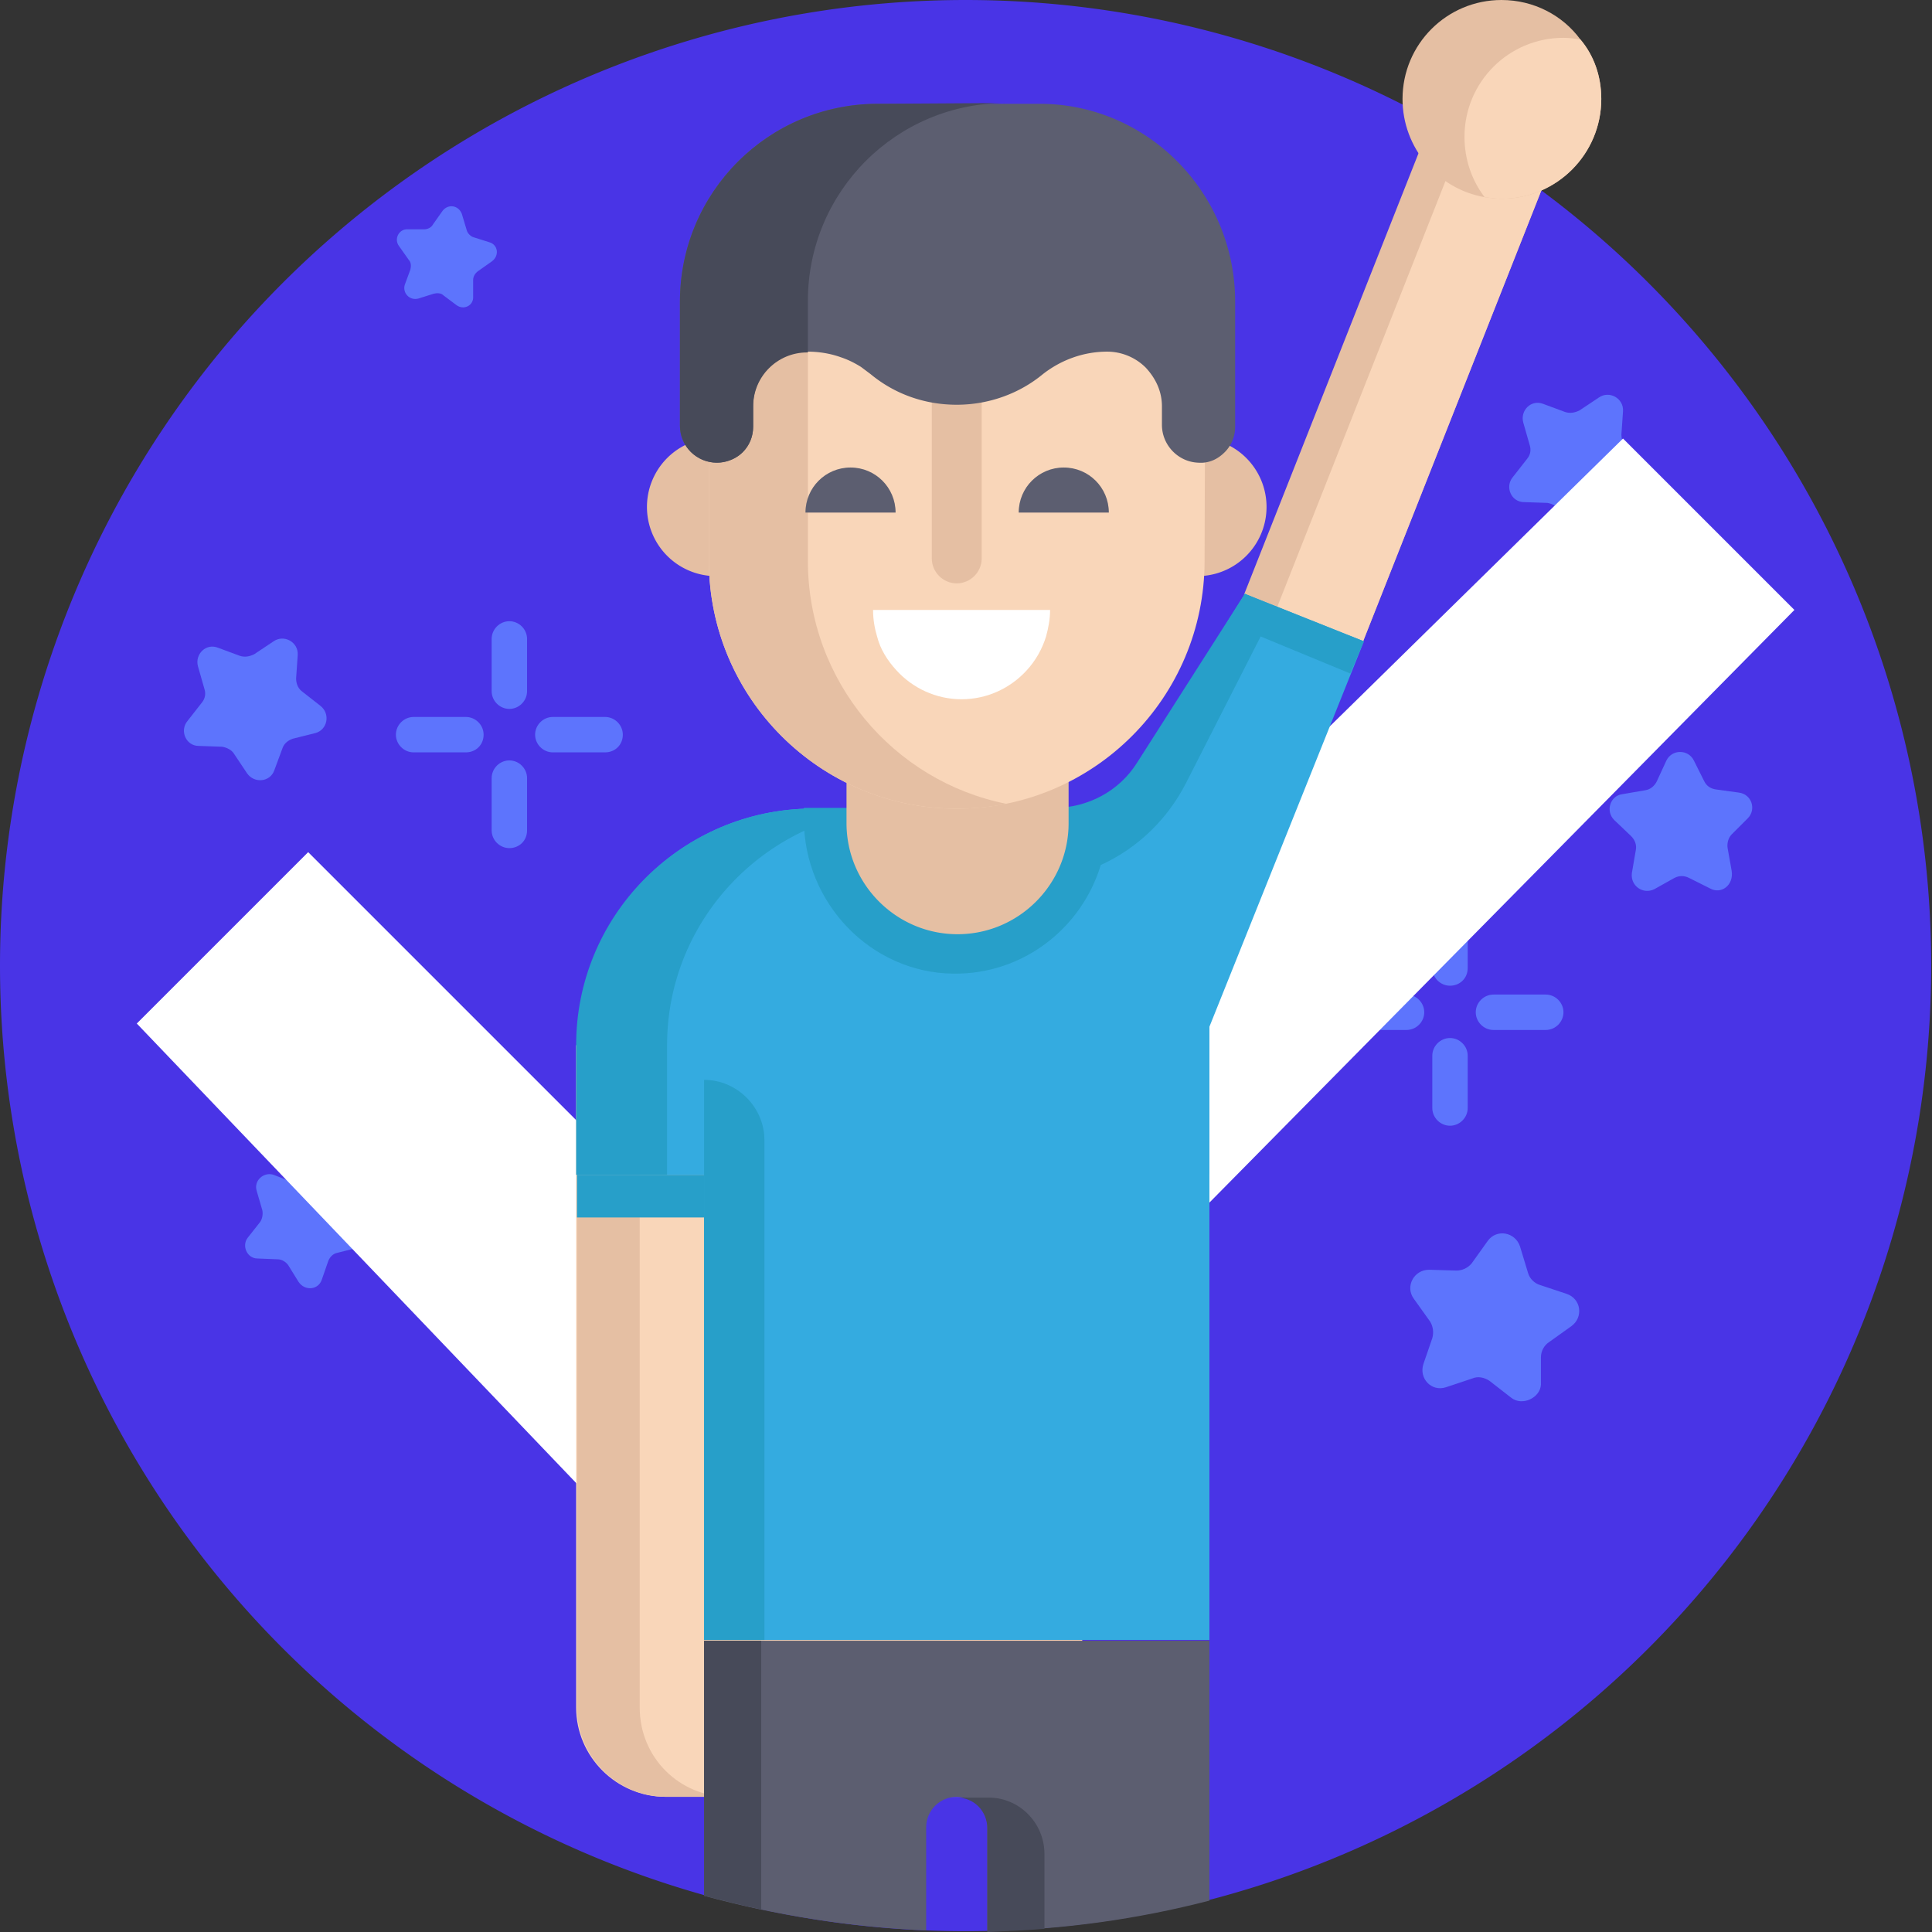 <?xml version="1.0" standalone="no"?><!DOCTYPE svg PUBLIC "-//W3C//DTD SVG 1.1//EN" "http://www.w3.org/Graphics/SVG/1.1/DTD/svg11.dtd"><svg class="icon" width="200px" height="200.00px" viewBox="0 0 1024 1024" version="1.1" xmlns="http://www.w3.org/2000/svg"><rect x="0" y="0" width="1024" height="1024" fill="#333333" stroke="none"/><path d="M0 511.787a511.787 511.787 0 1 0 1023.574 0A511.787 511.787 0 1 0 0 511.787z" fill="#4934E6" /><path d="M167.184 388.531l-11.942 2.986c-2.559 0.853-4.691 2.559-5.544 5.118l-4.265 11.515c-2.133 6.397-10.662 7.25-14.5 1.706l-6.825-10.236c-1.28-2.132-3.838-3.412-6.397-3.838l-12.368-0.427c-6.824 0-10.236-8.103-5.971-13.22l7.677-9.81c1.706-2.133 2.132-4.692 1.28-7.25l-3.413-11.942c-1.706-6.397 4.265-12.368 10.663-9.81l11.515 4.266c2.559 0.852 5.118 0.426 7.677-0.853l10.235-6.824c5.545-3.839 13.221 0.426 12.795 7.25l-0.853 12.368c0 2.56 0.853 5.118 2.985 6.824l9.81 7.677c5.544 4.265 3.838 12.794-2.56 14.5z m739.105 82.313l-11.089-5.545c-2.559-1.279-5.118-1.279-7.676 0l-10.663 5.971c-5.97 2.986-12.794-1.706-11.941-8.53l2.132-12.368c0.427-2.559-0.426-5.118-2.559-7.25l-8.956-8.53c-4.692-4.691-2.133-12.794 4.265-13.647l12.368-2.133c2.559-0.426 4.691-2.132 5.97-4.691l5.119-11.089c2.985-5.97 11.515-5.97 14.5 0l5.545 11.089c1.28 2.559 3.412 3.838 5.97 4.265l12.369 1.706c6.823 0.853 9.382 8.956 4.691 13.647l-8.53 8.53c-1.706 1.706-2.559 4.691-2.132 7.25l2.132 11.942c1.28 7.677-5.544 12.795-11.515 9.383zM800.946 740.81l-11.515-8.956c-2.559-1.706-5.97-2.559-8.956-1.28l-14.074 4.692c-7.677 2.559-14.501-4.691-11.942-12.368l4.691-13.648c0.853-2.985 0.427-6.397-1.28-8.956l-8.529-11.942c-4.691-6.397 0-15.353 8.103-15.353l14.501 0.426c2.985 0 5.97-1.28 8.103-3.838l8.53-11.942c4.691-6.397 14.5-4.691 17.06 2.985l4.265 14.075c0.853 2.985 3.411 5.544 6.397 6.397l14.074 4.691c7.677 2.56 8.956 12.368 2.559 17.06l-11.942 8.53c-2.559 1.706-4.265 4.691-4.265 8.103v14.5c-0.426 6.824-9.809 11.516-15.78 6.824zM241.82 161.64l-6.824-5.118c-1.279-1.279-3.411-1.279-5.117-0.853l-8.104 2.56c-4.691 1.279-8.53-2.986-7.25-7.25l2.985-8.104c0.427-1.706 0.427-3.839-0.853-5.118l-5.117-7.25c-2.986-3.839 0-9.383 4.69-8.957h8.53c1.707 0 3.84-0.853 4.692-2.559l5.118-7.25c2.985-3.838 8.53-2.985 10.236 1.706l2.559 8.53c0.426 1.706 2.132 3.412 3.838 3.838l8.103 2.56c4.692 1.279 5.545 7.25 1.28 10.235l-7.25 5.118c-1.707 1.28-2.56 2.985-2.56 4.691v8.53c0.427 5.118-5.117 7.677-8.956 4.691z m627.792 97.666l-11.942 2.986c-2.559 0.853-4.691 2.559-5.544 5.118l-4.265 11.515c-2.132 6.397-10.662 7.25-14.5 1.706l-6.824-10.236c-1.28-2.132-3.839-3.412-6.398-3.838l-12.368-0.427c-6.824 0-10.236-8.103-5.97-13.221l7.676-9.81c1.706-2.132 2.132-4.69 1.28-7.25l-3.412-11.941c-1.706-6.398 4.264-12.368 10.662-9.81l11.515 4.265c2.559 0.853 5.118 0.427 7.677-0.853l10.236-6.823c5.544-3.839 13.22 0.426 12.794 7.25l-0.853 12.368c0 2.559 0.853 5.118 2.986 6.824l9.809 7.677c5.544 4.691 3.838 12.794-2.559 14.5z m-680.676 402.18l-10.236 2.558c-2.133 0.427-3.839 2.133-4.692 4.265l-3.411 9.81c-1.706 5.544-8.957 6.397-12.369 1.279l-5.544-8.956c-1.28-1.706-3.412-2.986-5.544-2.986l-10.663-0.426c-5.544 0-8.53-6.824-5.117-11.089l6.397-8.103c1.28-1.706 1.706-4.265 1.28-6.398l-2.986-10.235c-1.706-5.545 3.838-10.236 8.956-8.53l9.81 3.838c2.132 0.853 4.69 0.427 6.397-0.853l8.53-5.97c4.691-3.412 11.088 0.426 10.662 5.97l-0.427 10.663c0 2.132 0.853 4.264 2.56 5.97l8.103 6.398c5.117 4.265 3.838 11.515-1.706 12.794z m81.033-285.748c-5.118 0-9.383-4.265-9.383-9.383v-27.722c0-5.118 4.265-9.383 9.383-9.383 5.117 0 9.382 4.265 9.382 9.383v27.722c0 5.118-4.265 9.383-9.382 9.383z m0 73.782c-5.118 0-9.383-4.265-9.383-9.382v-27.722c0-5.118 4.265-9.383 9.383-9.383 5.117 0 9.382 4.265 9.382 9.383v27.722c0 5.544-4.265 9.382-9.382 9.382z m50.752-50.752h-27.722c-5.118 0-9.383-4.265-9.383-9.383 0-5.117 4.265-9.382 9.383-9.382h27.722c5.118 0 9.382 4.265 9.382 9.382 0 5.545-4.264 9.383-9.382 9.383z m-73.783 0h-27.722c-5.118 0-9.382-4.265-9.382-9.383 0-5.117 4.264-9.382 9.382-9.382h27.722c5.118 0 9.383 4.265 9.383 9.382 0 5.545-4.265 9.383-9.383 9.383zM768.533 522.45c-5.118 0-9.383-4.265-9.383-9.383v-27.722c0-5.117 4.265-9.382 9.383-9.382s9.383 4.265 9.383 9.382v27.722c0 5.545-4.265 9.383-9.383 9.383z m0 74.21c-5.118 0-9.383-4.266-9.383-9.384v-27.721c0-5.118 4.265-9.383 9.383-9.383s9.383 4.265 9.383 9.383v27.721c0 5.118-4.265 9.383-9.383 9.383z m50.752-50.753h-27.721c-5.118 0-9.383-4.265-9.383-9.383s4.265-9.383 9.383-9.383h27.721c5.118 0 9.383 4.265 9.383 9.383s-4.265 9.383-9.383 9.383z m-73.782 0H717.78c-5.118 0-9.383-4.265-9.383-9.383s4.265-9.383 9.383-9.383h27.722c5.118 0 9.382 4.265 9.382 9.383s-4.264 9.383-9.382 9.383z" fill="#5D74FD" /><path d="M398.34 883.259L72.504 542.494l90.842-90.842 234.57 234.569 462.313-453.785 90.842 90.843-552.73 559.98z" fill="#FFFFFF" /><path d="M831.227 64.826L722.472 339.912l-45.634-17.913-17.486-6.824L768.107 40.09c6.823-17.486 26.442-26.016 43.928-19.192 3.838 1.28 6.824 3.412 9.81 5.97 10.661 8.957 14.926 23.884 9.382 37.958z" fill="#E5BFA3" /><path d="M831.227 64.826L722.472 339.912l-45.634-17.913L785.166 47.767c5.971-14.927 21.325-23.457 36.678-20.898 10.662 8.956 14.927 23.883 9.383 37.957z" fill="#F9D6B9" /><path d="M722.899 339.912l-63.12-25.163-72.077 116.431 53.31 113.02z" fill="#34ABE0" /><path d="M597.511 952.35H352.706c-26.015 0-47.34-21.325-47.34-47.34v-351h177.42L597.51 952.35z" fill="#F9D6B9" /><path d="M339.059 905.01v-351h-33.266v351c0 26.015 21.324 47.34 47.34 47.34h33.266c-26.442 0-47.34-20.898-47.34-47.34z" fill="#E5BFA3" /><path d="M305.793 622.674h284.041v22.604H305.793z" fill="#279FC9" /><path d="M641.013 428.621v194.053h-335.22v-68.665c0-67.812 53.737-123.255 121.122-125.388h214.098z" fill="#34ABE0" /><path d="M641.013 501.551v367.634H373.178V501.55c0-33.693 22.604-61.84 53.737-70.37 6.398-1.707 12.795-2.56 19.619-2.56h121.55c6.823 0 13.22 0.853 19.618 2.56 30.707 8.53 53.31 37.104 53.31 70.37z" fill="#34ABE0" /><path d="M659.778 314.749l-57.15 89.563c-9.382 14.927-26.015 23.883-43.927 23.883H426.062v5.97c0 44.356 35.4 81.46 79.327 81.887 36.678 0.426 67.812-23.884 78.048-57.576 19.618-8.957 35.398-24.31 45.208-43.502l47.34-92.975-16.207-7.25z" fill="#279FC9" /><path d="M474.682 428.621h4.692-52.885c-67.385 2.56-121.123 57.576-121.123 125.388v68.665h48.193v-68.665c0-67.812 54.164-122.829 121.123-125.388z" fill="#279FC9" /><path d="M566.377 372.751v63.547c0 32.413-26.442 58.856-58.855 58.856s-58.856-26.443-58.856-58.856v-63.547h117.711zM342.897 268.688a36.678 36.678 0 1 0 73.356 0 36.678 36.678 0 1 0-73.356 0zM597.938 268.688a36.678 36.678 0 1 0 73.356 0 36.678 36.678 0 1 0-73.356 0z" fill="#E5BFA3" /><path d="M638.88 164.625L375.737 150.55v146.712c0 72.503 58.855 131.358 131.358 131.358s131.359-58.855 131.359-131.358l0.426-132.638z" fill="#F9D6B9" /><path d="M507.095 309.204c-7.25 0-13.22-5.97-13.22-13.22v-104.49h26.442v104.49c0 7.25-5.971 13.22-13.222 13.22z m-78.9-11.941V153.536l-52.458-2.985v146.712c0 72.503 58.855 131.358 131.358 131.358 8.957 0 17.913-0.853 26.443-2.559-60.135-11.941-105.343-65.252-105.343-128.8z" fill="#E5BFA3" /><path d="M654.66 159.933v66.106c0 5.545-2.132 10.236-5.544 13.648-3.838 3.838-8.53 5.97-14.074 5.544-10.662-0.426-19.192-9.383-19.192-20.045v-9.81c0-8.102-3.412-14.926-8.53-20.47a29.001 29.001 0 0 0-20.471-8.53c-12.368 0-24.31 4.265-34.12 11.941-12.367 10.236-28.574 16.207-45.634 16.207-17.486 0-33.266-5.97-45.634-16.207l-5.118-3.838c-3.412-2.132-6.824-3.838-10.662-5.118-5.97-2.132-11.942-2.985-17.913-2.985-15.78 0-28.574 12.794-28.574 28.574v11.09c0 5.544-2.133 10.235-5.545 13.647-3.412 3.412-8.53 5.544-13.647 5.544-10.663 0-19.619-8.53-19.619-19.618v-65.68c0-58.002 46.914-104.916 104.916-104.916h84.872c57.576-0.426 104.49 46.914 104.49 104.916z" fill="#5C5E70" /><path d="M533.111 54.59c-58.002 0-104.916 46.914-104.916 104.917v27.295h-0.427c-15.78 0-28.574 12.795-28.574 28.575v10.662c0 5.545-2.133 10.236-5.545 13.648-3.412 3.412-8.53 5.544-13.647 5.544-10.663 0-19.619-8.53-19.619-19.618v-65.68c0-58.002 46.914-104.916 104.916-104.916l67.812-0.426z" fill="#474A59" /><path d="M641.013 869.611v137.756c-37.958 9.81-77.195 15.354-117.711 16.207v-55.018c0-4.264-1.706-8.53-4.691-11.515-2.986-2.985-6.824-4.691-11.516-4.691-8.956 0-16.206 7.25-16.206 16.206v54.591c-40.517-1.706-80.18-8.103-117.711-18.339V869.611h267.835z" fill="#5C5E70" /><path d="M553.583 982.63v39.664c-9.81 0.853-20.045 1.28-30.281 1.706v-55.017c0-4.265-1.706-8.53-4.691-11.515-2.986-2.986-6.824-4.692-11.516-4.692h16.207c16.633-0.426 30.28 13.222 30.28 29.855zM403.459 869.612v142.447c-10.236-2.132-20.045-4.691-30.281-7.25V869.611h30.28z" fill="#474A59" /><path d="M373.178 572.348v296.837h31.987v-264.85c0-17.486-14.501-31.987-31.987-31.987z" fill="#279FC9" /><path d="M556.568 323.279c0 4.691-0.853 9.382-2.132 14.074-2.133 6.824-5.545 12.794-10.236 17.912-8.53 9.383-20.898 15.354-34.546 15.354-13.647 0-26.016-5.97-34.545-15.354-4.692-5.118-8.53-11.088-10.236-17.912-1.28-4.265-2.132-8.956-2.132-14.074h93.827z" fill="#FFFFFF" /><path d="M587.702 271.673c0-13.22-10.662-23.883-23.884-23.883-13.22 0-23.883 10.662-23.883 23.883m-65.253 0c0-13.22-10.662-23.883-23.883-23.883-13.221 0-23.884 10.662-23.884 23.883" fill="#5C5E70" /><path d="M848.713 52.458c0 29.001-23.457 52.885-52.885 52.885-2.985 0-5.97-0.427-8.956-0.853-24.736-4.265-43.502-26.016-43.502-52.032C743.37 23.457 766.827 0 795.828 0c17.06 0 32.414 8.103 41.796 20.898 7.25 8.53 11.089 19.618 11.089 31.56z" fill="#E5BFA3" /><path d="M848.713 52.458c0 29.001-23.457 52.885-52.885 52.885-2.985 0-5.97-0.427-8.956-0.853-6.824-8.956-10.662-20.045-10.662-31.987 0-29.001 23.457-52.458 52.458-52.458 2.985 0 5.97 0.426 8.956 0.853 7.25 8.53 11.089 19.618 11.089 31.56z" fill="#F9D6B9" /><path d="M651.675 330.529l63.973 26.442 7.25-17.06-63.12-25.162" fill="#279FC9" /></svg>